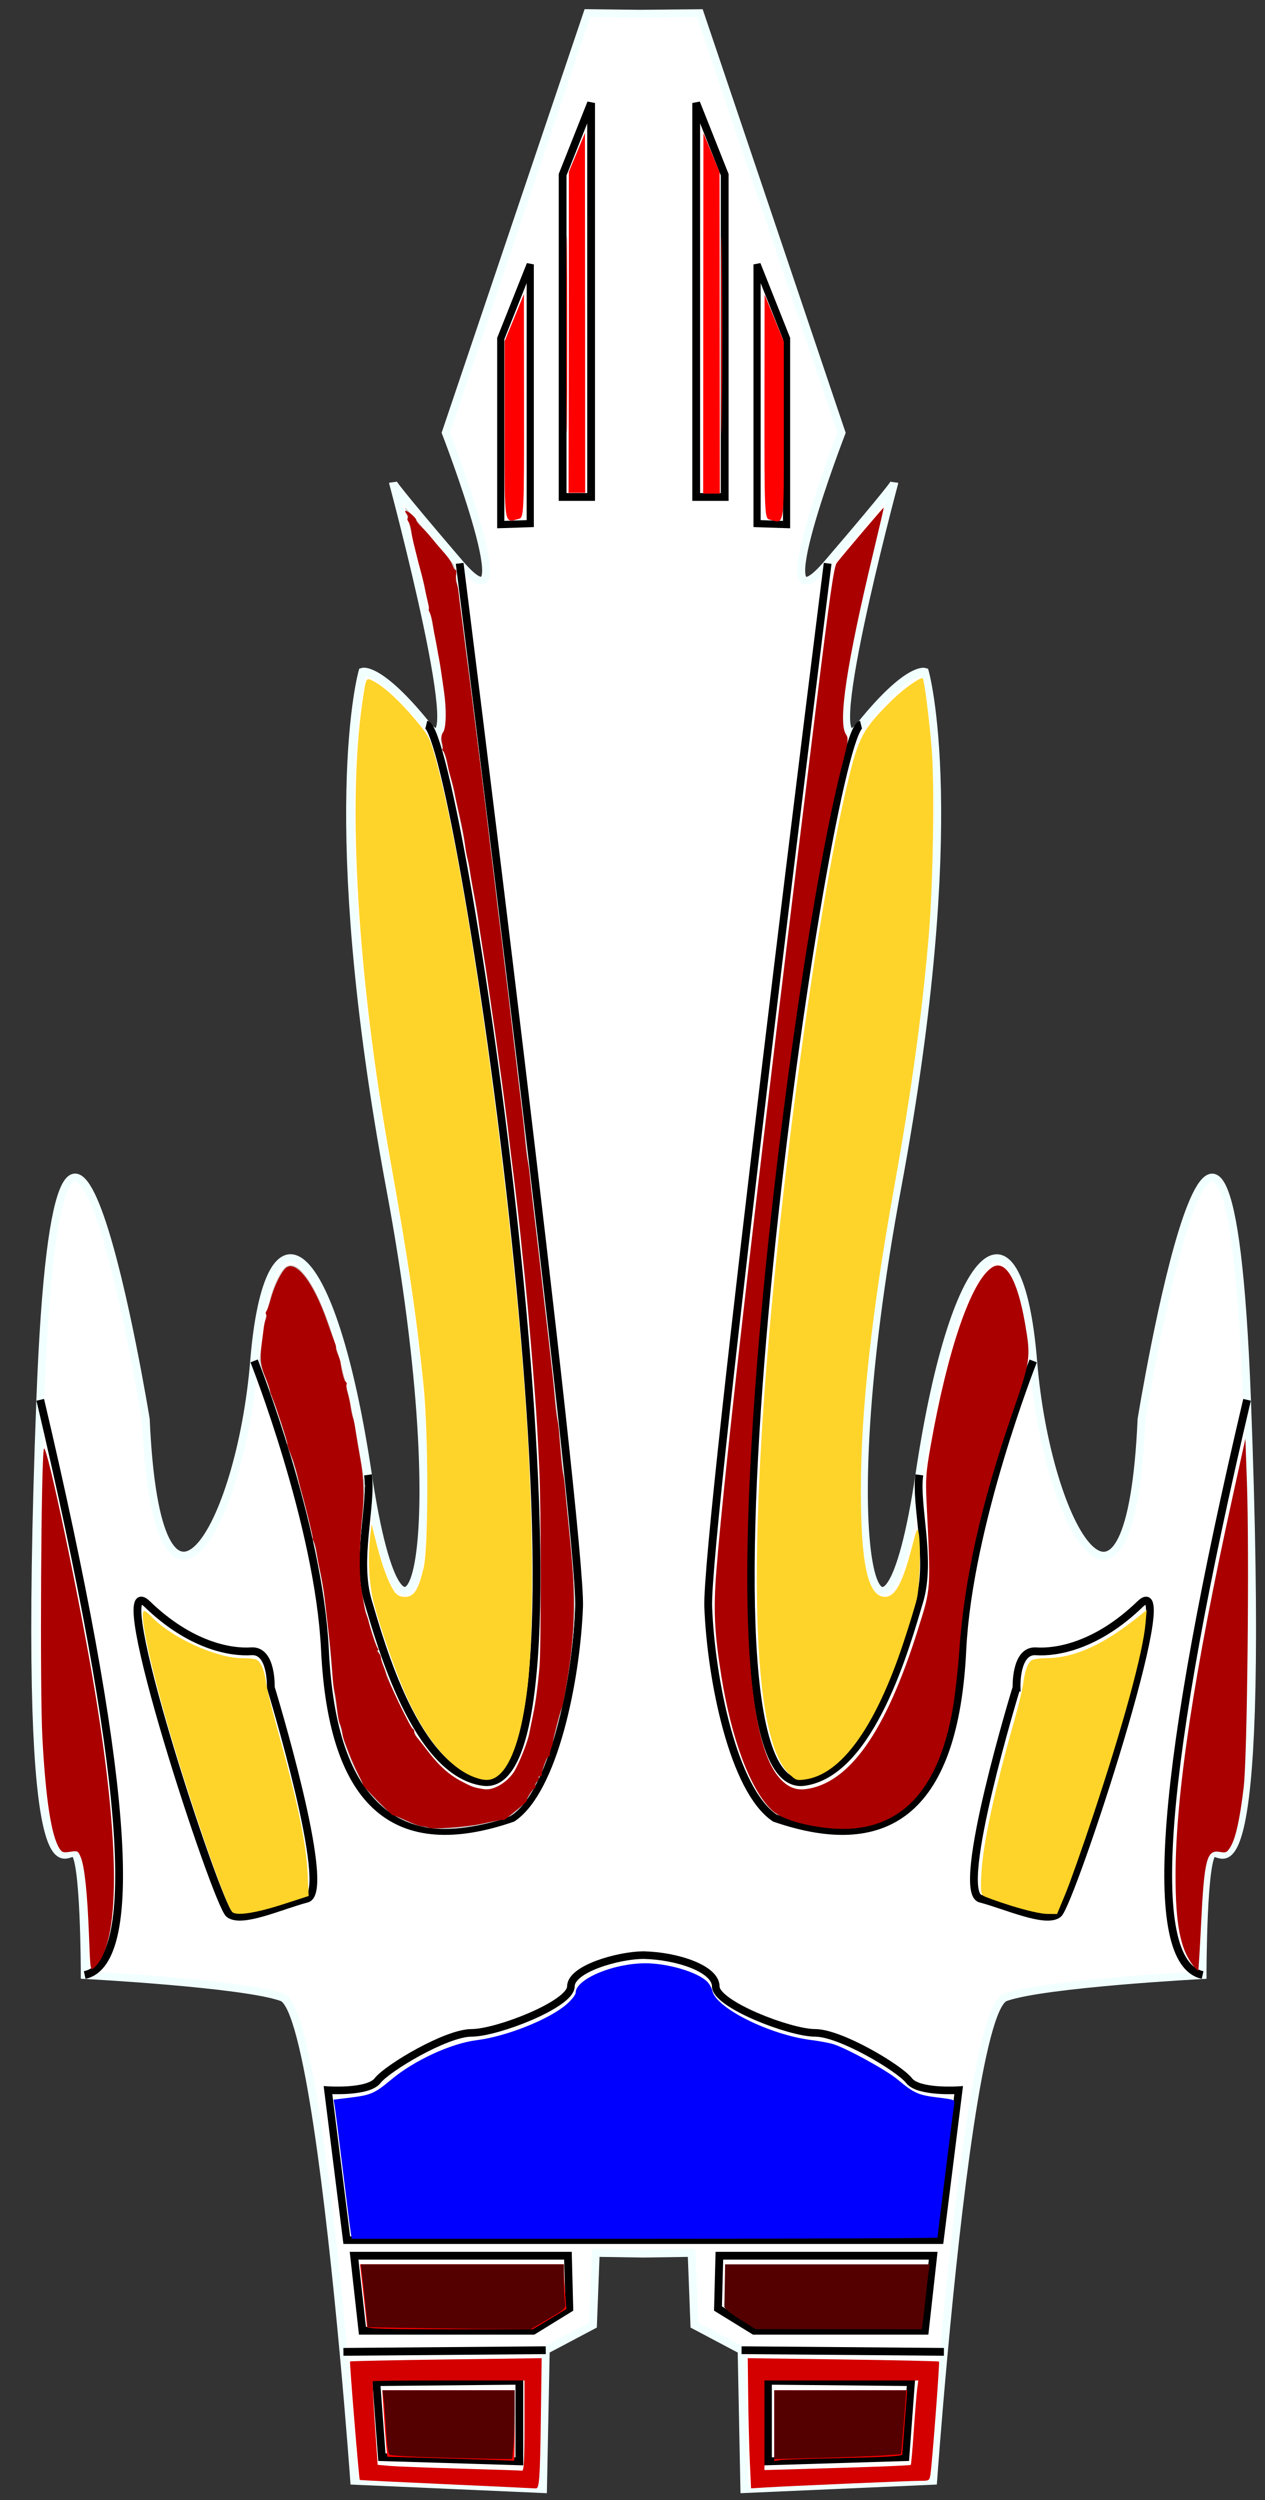 <?xml version="1.0" encoding="UTF-8" standalone="no"?>
<!-- Created with Inkscape (http://www.inkscape.org/) -->

<svg
   xmlns:dc="http://purl.org/dc/elements/1.1/"
   xmlns:cc="http://creativecommons.org/ns#"
   xmlns:rdf="http://www.w3.org/1999/02/22-rdf-syntax-ns#"
   xmlns:svg="http://www.w3.org/2000/svg"
   xmlns="http://www.w3.org/2000/svg"
   xmlns:sodipodi="http://sodipodi.sourceforge.net/DTD/sodipodi-0.dtd"
   xmlns:inkscape="http://www.inkscape.org/namespaces/inkscape"
   width="43.039mm"
   height="85.019mm"
   viewBox="0 0 43.039 85.019"
   version="1.1"
   id="svg8"
   inkscape:version="0.92.2 2405546, 2018-03-11"
   sodipodi:docname="player.svg"
   inkscape:export-filename="/home/sofia/Downloads/runaway/res/player.png"
   inkscape:export-xdpi="96"
   inkscape:export-ydpi="96">
  <rect x="0" y="0" width="43.039" height="85.019" fill="#333333" stroke="none"/>
  <defs
     id="defs2" />
  <sodipodi:namedview
     id="base"
     pagecolor="#ffffff"
     bordercolor="#666666"
     borderopacity="1.0"
     inkscape:pageopacity="0.0"
     inkscape:pageshadow="2"
     inkscape:zoom="3.959798"
     inkscape:cx="-54.866068"
     inkscape:cy="147.45074"
     inkscape:document-units="mm"
     inkscape:current-layer="layer2"
     showgrid="false"
     fit-margin-top="0"
     fit-margin-left="0"
     fit-margin-right="0"
     fit-margin-bottom="0"
     inkscape:window-width="1920"
     inkscape:window-height="1051"
     inkscape:window-x="0"
     inkscape:window-y="0"
     inkscape:window-maximized="1" />
  <g
     inkscape:groupmode="layer"
     id="layer2"
     inkscape:label="Main"
     style="display:inline">
    <path
       style="fill:#ffffff;fill-opacity:1;stroke:#f1ffff;stroke-width:0.265px;stroke-linecap:butt;stroke-linejoin:miter;stroke-opacity:1"
       d="M 23.812,0.447 28.632,14.716 c 0,0 -2.74,7.087 -0.472,4.441 2.268,-2.646 2.268,-2.74 2.268,-2.74 0,0 -2.74,10.205 -1.134,8.221 1.606,-1.984 2.173,-1.795 2.173,-1.795 0,0 1.417,4.914 -0.945,17.576 -2.362,12.662 -0.472,17.954 0.756,9.733 1.228,-8.221 3.402,-9.638 3.874,-3.874 0.472,5.764 3.307,10.489 3.685,1.984 0,0 2.929,-18.048 3.591,-0.661 0.661,17.387 -0.756,15.403 -1.134,15.403 -0.378,0 -0.378,4.158 -0.378,4.158 0,0 -5.386,0.283 -6.709,0.756 -0.868,0.31 -1.655,7.292 -2.093,12.056 C 31.884,82.47 31.75,84.358 31.75,84.358 l -6.426,0.283 -0.094,-4.725 -1.606,-0.85 -0.094,-2.457 -1.642,0.025 -1.618,-0.025 -0.094,2.457 -1.606,0.85 -0.094,4.725 -6.426,-0.283 c 0,0 -0.134,-1.888 -0.364,-4.386 C 11.246,75.208 10.459,68.226 9.591,67.916 8.268,67.444 2.882,67.16 2.882,67.16 c 0,0 0,-4.158 -0.378,-4.158 -0.378,0 -1.795,1.984 -1.134,-15.403 0.661,-17.387 3.591,0.661 3.591,0.661 0.378,8.504 3.213,3.78 3.685,-1.984 0.472,-5.764 2.646,-4.347 3.874,3.874 1.228,8.221 3.118,2.929 0.756,-9.733 -2.362,-12.662 -0.945,-17.576 -0.945,-17.576 0,0 0.567,-0.189 2.173,1.795 1.606,1.984 -1.134,-8.221 -1.134,-8.221 0,0 0,0.094 2.268,2.74 2.268,2.646 -0.472,-4.441 -0.472,-4.441 l 4.819,-14.269 1.801,0.021 z"
       id="path3698-3"
       inkscape:connector-curvature="0"
       sodipodi:nodetypes="ccscscssscsscsscccccccccccsscsscssscscscccc" />
    <path
       style="fill:none;stroke:#000000;stroke-width:0.265px;stroke-linecap:butt;stroke-linejoin:miter;stroke-opacity:1"
       d="m 25.23,79.917 6.884,0.056"
       id="path12"
       inkscape:connector-curvature="0"
       sodipodi:nodetypes="cc" />
    <path
       style="fill:none;stroke:#000000;stroke-width:0.265px;stroke-linecap:butt;stroke-linejoin:miter;stroke-opacity:1"
       d="m 29.293,24.638 c -1.169,0.283 -6.493,36.569 -1.937,35.955 2.296,-0.31 3.496,-4.725 3.922,-6.142 0.425,-1.417 -0.142,-3.26 0,-4.299"
       id="path22"
       inkscape:connector-curvature="0"
       sodipodi:nodetypes="cscc" />
    <path
       style="fill:none;stroke:#000000;stroke-width:0.265px;stroke-linecap:butt;stroke-linejoin:miter;stroke-opacity:1"
       d="m 28.159,19.157 c 0,0 -4.158,33.026 -4.063,35.483 0.094,2.457 0.85,6.237 2.268,7.182 3.911,1.348 6.12,-0.358 6.378,-5.717 0.206,-4.27 2.41,-9.827 2.41,-9.827"
       id="path24"
       inkscape:connector-curvature="0"
       sodipodi:nodetypes="cccsc" />
    <path
       style="fill:none;stroke:#000000;stroke-width:0.265px;stroke-linecap:butt;stroke-linejoin:miter;stroke-opacity:1"
       d="M 42.428,47.6 C 39.508,60.005 38.922,66.724 40.916,67.16"
       id="path26"
       inkscape:connector-curvature="0"
       sodipodi:nodetypes="cc" />
    <path
       style="fill:none;stroke:#000000;stroke-width:0.265px;stroke-linecap:butt;stroke-linejoin:miter;stroke-opacity:1"
       d="m 34.585,57.38 c 0,0 -2.126,6.945 -1.228,7.182 0.898,0.236 2.221,0.85 2.646,0.52 0.425,-0.331 4.252,-11.953 2.788,-10.536 -1.465,1.417 -2.835,1.654 -3.544,1.606 -0.709,-0.047 -0.661,1.228 -0.661,1.228 z"
       id="path28"
       inkscape:connector-curvature="0" />
    <path
       style="fill:none;stroke:#000000;stroke-width:0.265px;stroke-linecap:butt;stroke-linejoin:miter;stroke-opacity:1"
       d="m 31.467,79.255 h -5.811 l -1.228,-0.756 0.047,-1.795 H 31.75 Z"
       id="path72"
       inkscape:connector-curvature="0" />
    <path
       style="fill:none;stroke:#000000;stroke-width:0.265px;stroke-linecap:butt;stroke-linejoin:miter;stroke-opacity:1"
       d="m 26.128,80.956 v 2.74 l 4.677,-0.142 0.189,-2.551 z"
       id="path74"
       inkscape:connector-curvature="0" />
    <path
       style="fill:none;stroke:#000000;stroke-width:0.258px;stroke-linecap:butt;stroke-linejoin:miter;stroke-opacity:1"
       d="m 31.978,76.175 0.639,-5.101 c 0,0 -1.37,0.093 -1.689,-0.325 -0.32,-0.417 -2.328,-1.623 -3.196,-1.623 -0.867,0 -3.379,-0.974 -3.379,-1.577 0,-0.603 -1.313,-1.043 -2.465,-1.067 -0.85,0.006 -2.465,0.464 -2.465,1.067 0,0.603 -2.511,1.577 -3.379,1.577 -0.867,0 -2.876,1.206 -3.196,1.623 -0.32,0.417 -1.689,0.325 -1.689,0.325 l 0.639,5.101 h 10.09 z"
       id="path76-3"
       inkscape:connector-curvature="0"
       sodipodi:nodetypes="cccsscssccccc" />
    <path
       style="fill:none;stroke:#000000;stroke-width:0.265px;stroke-linecap:butt;stroke-linejoin:miter;stroke-opacity:1"
       d="M 23.687,3.502 V 16.899 h 0.969 V 5.941 Z"
       id="path93"
       inkscape:connector-curvature="0"
       sodipodi:nodetypes="ccccc" />
    <path
       style="fill:none;stroke:#000000;stroke-width:0.244px;stroke-linecap:butt;stroke-linejoin:miter;stroke-opacity:1"
       d="m 25.758,8.991 v 8.814 l 1.003,0.033 V 11.512 Z"
       id="path93-6"
       inkscape:connector-curvature="0"
       sodipodi:nodetypes="ccccc" />
    <path
       style="fill:#ff0000;stroke-width:6.751;stroke-miterlimit:4;stroke-dasharray:none"
       d="m 92.586,42.983 c 0,-11.295 0.045,-15.915 0.1,-10.268 0.055,5.647 0.055,14.888 0,20.536 -0.055,5.647 -0.1,1.027 -0.1,-10.268 z"
       id="path119"
       inkscape:connector-curvature="0"
       transform="scale(0.265)" />
    <path
       style="fill:#ff0000;stroke:none;stroke-width:6.751;stroke-miterlimit:4;stroke-dasharray:none"
       d="m 90.295,40.215 0.019,-23.125 1.034,2.5 1.034,2.5 0.019,20.625 0.019,20.625 h -1.071 -1.071 z"
       id="path121"
       inkscape:connector-curvature="0"
       transform="scale(0.265)" />
    <path
       style="fill:#ff0000;stroke:none;stroke-width:6.751;stroke-miterlimit:4;stroke-dasharray:none"
       d="M 98.758,66.665 C 98.176,66.513 98.134,65.526 98.149,52.153 l 0.016,-14.349 1.234,3.015 1.234,3.015 v 11.538 c 0,12.565 0.125,11.815 -1.875,11.292 z"
       id="path123"
       inkscape:connector-curvature="0"
       transform="scale(0.265)" />
    <path
       style="fill:none;stroke:#000000;stroke-width:0.265px;stroke-linecap:butt;stroke-linejoin:miter;stroke-opacity:1"
       d="m 18.568,79.917 -6.884,0.056"
       id="path12-6"
       inkscape:connector-curvature="0"
       sodipodi:nodetypes="cc" />
    <path
       style="fill:none;stroke:#000000;stroke-width:0.265px;stroke-linecap:butt;stroke-linejoin:miter;stroke-opacity:1"
       d="m 14.505,24.638 c 1.169,0.283 6.493,36.569 1.937,35.955 -2.296,-0.31 -3.496,-4.725 -3.922,-6.142 -0.425,-1.417 0.142,-3.26 0,-4.299"
       id="path22-7"
       inkscape:connector-curvature="0"
       sodipodi:nodetypes="cscc" />
    <path
       style="fill:none;stroke:#000000;stroke-width:0.265px;stroke-linecap:butt;stroke-linejoin:miter;stroke-opacity:1"
       d="m 15.639,19.157 c 0,0 4.158,33.026 4.063,35.483 -0.094,2.457 -0.85,6.237 -2.268,7.182 C 13.523,63.169 11.314,61.463 11.056,56.104 10.85,51.835 8.646,46.277 8.646,46.277"
       id="path24-5"
       inkscape:connector-curvature="0"
       sodipodi:nodetypes="cccsc" />
    <path
       style="fill:none;stroke:#000000;stroke-width:0.265px;stroke-linecap:butt;stroke-linejoin:miter;stroke-opacity:1"
       d="M 1.37,47.6 C 4.29,60.005 4.876,66.724 2.882,67.16"
       id="path26-3"
       inkscape:connector-curvature="0"
       sodipodi:nodetypes="cc" />
    <path
       style="fill:none;stroke:#000000;stroke-width:0.265px;stroke-linecap:butt;stroke-linejoin:miter;stroke-opacity:1"
       d="m 9.213,57.38 c 0,0 2.126,6.945 1.228,7.182 C 9.544,64.798 8.221,65.412 7.796,65.081 7.371,64.75 3.544,53.128 5.008,54.545 c 1.465,1.417 2.835,1.654 3.544,1.606 0.709,-0.047 0.661,1.228 0.661,1.228 z"
       id="path28-5"
       inkscape:connector-curvature="0" />
    <path
       style="fill:none;stroke:#000000;stroke-width:0.265px;stroke-linecap:butt;stroke-linejoin:miter;stroke-opacity:1"
       d="m 12.331,79.255 h 5.811 l 1.228,-0.756 -0.047,-1.795 h -7.276 z"
       id="path72-6"
       inkscape:connector-curvature="0" />
    <path
       style="fill:none;stroke:#000000;stroke-width:0.265px;stroke-linecap:butt;stroke-linejoin:miter;stroke-opacity:1"
       d="m 17.67,80.956 v 2.74 l -4.677,-0.142 -0.189,-2.551 z"
       id="path74-2"
       inkscape:connector-curvature="0" />
    <path
       style="fill:none;stroke:#000000;stroke-width:0.265px;stroke-linecap:butt;stroke-linejoin:miter;stroke-opacity:1"
       d="M 20.111,3.502 V 16.899 H 19.142 V 5.941 Z"
       id="path93-9"
       inkscape:connector-curvature="0"
       sodipodi:nodetypes="ccccc" />
    <path
       style="fill:none;stroke:#000000;stroke-width:0.244px;stroke-linecap:butt;stroke-linejoin:miter;stroke-opacity:1"
       d="m 18.04,8.991 v 8.814 l -1.003,0.033 V 11.512 Z"
       id="path93-6-1"
       inkscape:connector-curvature="0"
       sodipodi:nodetypes="ccccc" />
    <path
       style="fill:#ff0000;stroke-width:1.786;stroke-miterlimit:4;stroke-dasharray:none"
       d="m 19.301,11.373 c 0,-2.988 -0.012,-4.211 -0.027,-2.717 -0.015,1.494 -0.015,3.939 0,5.433 0.015,1.494 0.027,0.272 0.027,-2.717 z"
       id="path119-2"
       inkscape:connector-curvature="0" />
    <path
       style="fill:#ff0000;stroke:none;stroke-width:1.786;stroke-miterlimit:4;stroke-dasharray:none"
       d="m 19.907,10.64 -0.005,-6.118 -0.274,0.661 -0.274,0.661 -0.005,5.457 -0.005,5.457 h 0.283 0.283 z"
       id="path121-7"
       inkscape:connector-curvature="0" />
    <path
       style="fill:#ff0000;stroke:none;stroke-width:1.786;stroke-miterlimit:4;stroke-dasharray:none"
       d="m 17.668,17.639 c 0.154,-0.04 0.165,-0.301 0.161,-3.84 l -0.004,-3.796 -0.327,0.798 -0.327,0.798 v 3.053 c 0,3.324 -0.033,3.126 0.496,2.988 z"
       id="path123-0"
       inkscape:connector-curvature="0" />
    <path
       style="fill:#cccccc;stroke:none;stroke-width:4.773;stroke-miterlimit:4;stroke-dasharray:none"
       d="m 54.71,234.483 c -4.988,-0.886 -8.47,-4.471 -10.436,-10.743 -0.954,-3.044 -1.394,-5.717 -1.822,-11.066 -0.212,-2.654 -0.559,-6.018 -0.771,-7.477 -1.098,-7.569 -3.959,-18.258 -7.517,-28.079 l -0.886,-2.447 0.366,-2.856 c 0.654,-5.107 2.055,-8.999 3.392,-9.423 1.382,-0.439 3.286,2.207 4.999,6.946 1.635,4.526 3.057,10.413 4.205,17.408 l 0.638,3.889 -0.404,4.567 c -0.593,6.713 -0.427,8.677 1.167,13.785 2.796,8.959 5.587,14.443 9.012,17.709 1.602,1.528 2.842,2.267 4.602,2.741 4.118,1.109 6.507,-3.004 7.772,-13.379 0.363,-2.981 0.445,-5.634 0.437,-14.268 -0.01,-12.071 -0.458,-20.488 -1.892,-35.608 -2.575,-27.143 -7.779,-61.136 -10.738,-70.137 -0.356,-1.082 -0.355,-1.247 0.005,-1.761 1.148,-1.639 -0.337,-11.173 -4.004,-25.708 -0.473,-1.875 -0.838,-3.431 -0.811,-3.458 0.064,-0.064 6.032,6.959 6.299,7.412 0.578,0.979 11.76,94.074 14.298,119.032 1.256,12.352 1.353,14.035 1.028,17.76 -0.897,10.254 -3.688,19.41 -6.935,22.751 -0.879,0.904 -1.366,1.162 -3.052,1.616 -3.635,0.978 -6.496,1.232 -8.951,0.796 z"
       id="path882"
       inkscape:connector-curvature="0"
       transform="scale(0.265)" />
    <path
       style="fill:#aa0000;stroke:none;stroke-width:4.773;stroke-miterlimit:4;stroke-dasharray:none"
       d="m 105.381,234.467 c -3.039,-0.444 -5.281,-1.229 -6.308,-2.208 -2.731,-2.607 -5.161,-9.08 -6.469,-17.237 -0.879,-5.485 -1.021,-8.451 -0.639,-13.346 1.044,-13.365 5.545,-52.361 12.882,-111.602 1.702,-13.74 2.228,-17.382 2.58,-17.84 0.742,-0.966 5.995,-7.15 6.037,-7.108 0.022,0.022 -0.574,2.596 -1.325,5.721 -3.452,14.371 -4.581,21.885 -3.519,23.402 0.337,0.482 0.289,0.859 -0.497,3.907 -3.445,13.353 -8.006,44.234 -10.347,70.044 -2.999,33.079 -2.309,53.885 1.975,59.544 1.083,1.43 2.248,2.016 3.657,1.838 5.635,-0.711 10.336,-7.379 14.446,-20.491 1.695,-5.407 1.657,-4.836 1.103,-16.395 -0.138,-2.872 -0.074,-3.758 0.509,-7.071 2.181,-12.403 5.21,-21.23 7.888,-22.984 1.714,-1.123 3.261,1.488 4.246,7.164 0.763,4.397 0.71,4.784 -1.576,11.401 -4.1,11.869 -6.224,21.383 -6.877,30.81 -0.149,2.153 -0.496,5.274 -0.771,6.935 -1.936,11.704 -7.613,16.886 -16.997,15.516 z"
       id="path884"
       inkscape:connector-curvature="0"
       transform="scale(0.265)" />
    <path
       style="fill:#aa0000;stroke:none;stroke-width:4.773;stroke-miterlimit:4;stroke-dasharray:none"
       d="m 55.096,234.541 c -0.042,-0.043 -0.345,-0.113 -0.673,-0.156 -0.673,-0.089 -1.122,-0.248 -2.743,-0.976 -0.625,-0.281 -1.193,-0.503 -1.263,-0.494 -0.161,0.021 -3.796,-3.675 -3.788,-3.851 0.004,-0.072 -0.28,-0.696 -0.63,-1.387 -0.35,-0.691 -0.845,-1.798 -1.1,-2.461 -0.255,-0.663 -0.553,-1.432 -0.663,-1.71 -0.11,-0.278 -0.235,-0.777 -0.279,-1.109 -0.044,-0.332 -0.158,-0.787 -0.254,-1.01 -0.221,-0.513 -0.287,-0.862 -0.465,-2.427 -0.079,-0.694 -0.211,-1.547 -0.295,-1.894 -0.083,-0.347 -0.185,-1.143 -0.226,-1.768 -0.108,-1.651 -0.339,-4.23 -0.509,-5.682 -0.293,-2.502 -0.356,-3.052 -0.511,-4.417 -0.144,-1.275 -0.392,-2.692 -0.751,-4.296 -0.078,-0.347 -0.208,-1.086 -0.289,-1.641 -0.081,-0.556 -0.253,-1.209 -0.381,-1.452 -0.128,-0.243 -0.184,-0.442 -0.125,-0.442 0.086,0 -0.973,-4.334 -1.48,-6.061 -0.061,-0.208 -0.231,-0.89 -0.378,-1.515 -0.147,-0.625 -0.328,-1.307 -0.402,-1.515 -0.075,-0.208 -0.141,-0.436 -0.148,-0.505 -0.007,-0.069 -0.225,-0.666 -0.485,-1.326 -0.26,-0.66 -0.425,-1.2 -0.367,-1.2 0.098,0 -1.425,-4.711 -1.797,-5.556 -0.092,-0.208 -0.191,-0.464 -0.22,-0.568 -0.029,-0.104 -0.076,-0.218 -0.104,-0.253 -0.028,-0.035 -0.094,-0.294 -0.148,-0.577 -0.054,-0.283 -0.293,-0.964 -0.531,-1.515 -0.661,-1.527 -0.749,-2.401 -0.46,-4.537 0.094,-0.694 0.202,-1.547 0.239,-1.894 0.038,-0.347 0.153,-0.835 0.256,-1.084 0.103,-0.249 0.118,-0.523 0.033,-0.608 -0.085,-0.085 -0.06,-0.279 0.056,-0.431 0.116,-0.152 0.36,-0.844 0.543,-1.538 0.364,-1.387 1.106,-3.003 1.739,-3.788 1.272,-1.579 3.672,1.361 5.566,6.819 0.434,1.25 0.861,2.443 0.949,2.652 0.088,0.208 0.143,0.46 0.123,0.559 -0.02,0.099 0.093,0.497 0.252,0.884 0.159,0.387 0.303,0.817 0.321,0.956 0.145,1.157 0.48,2.422 0.673,2.542 0.129,0.08 0.179,0.235 0.112,0.344 -0.068,0.11 -0.006,0.585 0.136,1.056 0.143,0.471 0.313,1.254 0.378,1.741 0.065,0.486 0.193,1.111 0.283,1.389 0.176,0.541 0.21,0.715 0.442,2.273 0.083,0.556 0.336,2.033 0.563,3.283 0.414,2.289 0.481,4.633 0.204,7.197 -0.338,3.123 -0.407,7.371 -0.148,9.003 0.418,2.63 0.53,3.212 0.701,3.624 0.086,0.208 0.184,0.492 0.217,0.631 0.298,1.265 0.985,3.345 1.188,3.599 0.139,0.174 0.16,0.316 0.045,0.316 -0.114,0 -0.071,0.136 0.095,0.303 0.167,0.167 0.303,0.443 0.303,0.615 0,0.172 0.131,0.632 0.291,1.023 0.16,0.391 0.321,0.853 0.357,1.027 0.16,0.776 3.165,6.987 3.431,7.092 0.118,0.046 0.214,0.237 0.214,0.424 0,0.187 0.142,0.49 0.316,0.673 0.174,0.184 0.798,0.968 1.387,1.743 1.445,1.901 2.764,3.084 4.385,3.932 1.373,0.718 1.535,0.774 2.877,0.993 1.152,0.188 2.883,-0.809 3.808,-2.194 0.598,-0.895 1.887,-4.123 2.007,-5.024 0.019,-0.147 0.314,-1.61 0.509,-2.525 0.299,-1.404 0.521,-3.078 0.79,-5.935 0.2,-2.132 0.195,-20.744 -0.007,-25.001 -0.228,-4.807 -0.367,-7.228 -0.542,-9.47 -0.081,-1.042 -0.199,-2.576 -0.261,-3.409 -0.062,-0.833 -0.164,-2.083 -0.226,-2.778 -0.062,-0.694 -0.178,-2.058 -0.256,-3.03 -0.078,-0.972 -0.193,-2.279 -0.254,-2.904 -0.061,-0.625 -0.171,-1.761 -0.244,-2.525 -0.073,-0.764 -0.197,-1.957 -0.276,-2.652 -0.079,-0.694 -0.19,-1.774 -0.248,-2.399 -0.058,-0.625 -0.165,-1.676 -0.24,-2.336 -0.074,-0.66 -0.189,-1.683 -0.254,-2.273 -0.065,-0.59 -0.175,-1.528 -0.244,-2.083 -0.069,-0.556 -0.186,-1.522 -0.261,-2.147 -0.075,-0.625 -0.197,-1.591 -0.271,-2.147 -0.075,-0.556 -0.2,-1.578 -0.278,-2.273 -0.189,-1.675 -0.263,-2.286 -0.46,-3.788 -0.091,-0.694 -0.213,-1.646 -0.271,-2.114 -0.058,-0.468 -0.165,-1.264 -0.237,-1.768 -0.073,-0.504 -0.19,-1.343 -0.26,-1.864 l -0.256,-1.894 c -0.259,-1.911 -0.408,-2.982 -0.503,-3.599 -0.118,-0.766 -0.388,-2.627 -0.532,-3.662 -0.32,-2.302 -0.562,-3.915 -0.719,-4.798 -0.049,-0.278 -0.166,-1.016 -0.26,-1.641 -0.093,-0.625 -0.208,-1.364 -0.254,-1.641 -0.046,-0.278 -0.159,-1.073 -0.251,-1.768 -0.092,-0.694 -0.335,-2.115 -0.541,-3.157 -0.206,-1.042 -0.425,-2.292 -0.487,-2.778 -0.062,-0.486 -0.186,-1.168 -0.276,-1.515 -0.22,-0.85 -0.282,-1.194 -0.455,-2.525 -0.082,-0.625 -0.374,-2.102 -0.649,-3.283 -0.276,-1.181 -0.551,-2.452 -0.613,-2.825 -0.062,-0.373 -0.253,-1.169 -0.424,-1.768 -0.365,-1.275 -0.318,-1.08 -0.571,-2.352 -0.11,-0.556 -0.318,-1.152 -0.461,-1.326 -0.143,-0.174 -0.202,-0.316 -0.13,-0.316 0.072,0 0.045,-0.379 -0.059,-0.842 -0.129,-0.573 -0.081,-0.992 0.153,-1.311 0.4,-0.547 0.45,-3.056 0.106,-5.297 -0.128,-0.833 -0.294,-1.97 -0.37,-2.525 -0.075,-0.556 -0.188,-1.251 -0.25,-1.546 -0.062,-0.295 -0.177,-0.92 -0.255,-1.389 -0.078,-0.469 -0.204,-1.137 -0.28,-1.484 -0.076,-0.347 -0.204,-1.086 -0.286,-1.641 -0.081,-0.556 -0.253,-1.209 -0.381,-1.452 -0.128,-0.243 -0.184,-0.442 -0.124,-0.442 0.06,0 0.002,-0.426 -0.127,-0.947 -0.13,-0.521 -0.296,-1.288 -0.369,-1.705 -0.073,-0.417 -0.258,-1.212 -0.411,-1.768 -0.405,-1.467 -0.404,-1.463 -0.558,-2.083 -0.078,-0.313 -0.198,-0.795 -0.267,-1.073 -0.342,-1.367 -0.413,-1.705 -0.526,-2.509 -0.067,-0.477 -0.231,-0.999 -0.364,-1.16 -0.133,-0.16 -0.17,-0.364 -0.082,-0.452 0.088,-0.088 0.016,-0.333 -0.159,-0.545 -0.176,-0.212 -0.22,-0.381 -0.099,-0.377 0.324,0.012 1.357,0.918 1.357,1.19 0,0.128 0.313,0.536 0.694,0.905 0.382,0.369 0.979,1.029 1.326,1.467 0.347,0.437 0.915,1.107 1.263,1.488 0.8,0.878 1.237,1.515 1.426,2.076 0.082,0.243 0.233,0.442 0.336,0.442 0.103,0 0.134,0.282 0.068,0.627 -0.066,0.345 -0.037,0.828 0.063,1.073 0.101,0.245 0.214,0.787 0.252,1.204 0.038,0.417 0.135,1.241 0.216,1.831 0.081,0.591 0.204,1.528 0.273,2.084 l 0.253,2.02 c 0.221,1.771 0.365,2.879 0.491,3.787 0.067,0.486 0.192,1.452 0.278,2.147 0.085,0.694 0.199,1.604 0.253,2.02 0.054,0.417 0.167,1.326 0.253,2.02 0.085,0.694 0.199,1.604 0.253,2.02 0.054,0.417 0.167,1.326 0.253,2.02 0.085,0.694 0.207,1.66 0.271,2.147 0.064,0.486 0.164,1.282 0.221,1.768 0.127,1.074 0.337,2.782 0.521,4.241 0.075,0.596 0.197,1.619 0.27,2.273 0.073,0.654 0.177,1.529 0.231,1.946 0.054,0.417 0.167,1.326 0.252,2.02 0.085,0.694 0.21,1.717 0.279,2.273 0.069,0.556 0.174,1.465 0.235,2.02 0.103,0.934 0.251,2.147 0.496,4.041 0.15,1.158 0.391,3.169 0.515,4.293 0.061,0.556 0.163,1.408 0.226,1.894 0.154,1.189 0.4,3.211 0.523,4.293 0.254,2.228 0.492,4.257 0.749,6.377 0.072,0.59 0.181,1.527 0.244,2.083 0.063,0.556 0.172,1.465 0.242,2.02 0.122,0.967 0.327,2.674 0.514,4.293 0.048,0.417 0.16,1.553 0.25,2.525 0.089,0.972 0.233,2.109 0.319,2.525 0.086,0.417 0.195,1.155 0.241,1.641 0.09,0.949 0.272,2.612 0.443,4.041 0.058,0.486 0.172,1.452 0.253,2.147 0.081,0.694 0.195,1.66 0.253,2.147 0.207,1.735 0.389,3.302 0.519,4.483 0.307,2.776 0.538,4.799 0.734,6.44 0.079,0.66 0.2,1.712 0.27,2.337 l 0.253,2.273 c 0.069,0.625 0.18,1.619 0.246,2.209 0.066,0.59 0.186,1.868 0.267,2.84 0.081,0.972 0.22,2.109 0.309,2.525 0.089,0.417 0.186,1.099 0.216,1.515 0.215,2.984 0.42,5.115 0.529,5.482 0.07,0.237 0.176,1.004 0.235,1.705 0.1,1.188 0.169,1.912 0.48,4.999 0.529,5.248 0.67,7.406 0.664,10.164 -0.008,3.958 -0.434,7.841 -1.386,12.627 -0.041,0.208 -0.143,0.549 -0.226,0.758 -0.207,0.522 -0.985,3.548 -1.07,4.167 -0.038,0.278 -0.093,0.533 -0.122,0.568 -0.029,0.035 -0.081,0.177 -0.116,0.316 -0.035,0.139 -0.091,0.338 -0.125,0.442 -0.034,0.104 -0.048,0.275 -0.032,0.379 0.016,0.104 -0.066,0.189 -0.183,0.189 -0.214,0 -0.929,1.982 -0.844,2.336 0.025,0.104 -0.087,0.189 -0.249,0.189 -0.162,0 -0.224,0.07 -0.138,0.156 0.086,0.086 -0.01,0.322 -0.213,0.525 -0.203,0.203 -0.305,0.474 -0.226,0.601 0.079,0.128 0.048,0.232 -0.07,0.232 -0.229,0 -1.15,1.437 -1.027,1.602 0.041,0.055 -0.438,0.513 -1.063,1.018 -0.625,0.505 -1.304,1.06 -1.509,1.232 -0.205,0.173 -0.404,0.285 -0.442,0.251 -0.038,-0.035 -0.098,-0.054 -0.132,-0.042 -0.035,0.012 -0.29,0.058 -0.568,0.103 -0.278,0.045 -1.357,0.263 -2.399,0.485 -1.645,0.35 -6.214,0.67 -6.433,0.45 z"
       id="path886"
       inkscape:connector-curvature="0"
       transform="scale(0.265)" />
    <path
       style="fill:#aa0000;stroke:none;stroke-width:4.773;stroke-miterlimit:4;stroke-dasharray:none"
       d="m 11.422,248.326 c -0.205,-5.425 -0.565,-8.829 -1.058,-10.015 -0.339,-0.814 -0.4,-0.846 -1.357,-0.693 -0.86,0.138 -1.054,0.08 -1.369,-0.41 -1.049,-1.634 -1.77,-6.294 -2.197,-14.207 -0.334,-6.195 -0.167,-36.448 0.205,-37.114 0.368,-0.658 4.65,19.702 6.504,30.927 3.326,20.136 3.306,32.637 -0.057,35.678 -0.492,0.445 -0.499,0.403 -0.671,-4.167 z"
       id="path888"
       inkscape:connector-curvature="0"
       transform="scale(0.265)" />
    <path
       style="fill:#aa0000;stroke:none;stroke-width:4.773;stroke-miterlimit:4;stroke-dasharray:none"
       d="m 153.107,252.109 c -1.572,-2.061 -2.18,-5.247 -2.18,-11.423 0,-10.426 2.364,-26.077 7.381,-48.874 l 1.584,-7.197 0.197,5.556 c 0.324,9.135 0.049,35.258 -0.412,39.163 -0.48,4.059 -1.033,6.56 -1.69,7.64 -0.448,0.736 -0.588,0.806 -1.342,0.664 -1.724,-0.323 -2.032,0.869 -2.452,9.48 -0.152,3.125 -0.313,5.718 -0.357,5.762 -0.044,0.044 -0.372,-0.303 -0.729,-0.771 z"
       id="path890"
       inkscape:connector-curvature="0"
       transform="scale(0.265)" />
    <path
       style="fill:#ffd42a;stroke:none;stroke-width:4.773;stroke-miterlimit:4;stroke-dasharray:none"
       d="m 29.794,245.318 c -0.921,-1.139 -5.605,-14.746 -8.29,-24.084 -2.414,-8.394 -3.673,-14.521 -2.985,-14.521 0.134,0 0.519,0.296 0.856,0.659 2.532,2.725 8.359,5.402 11.756,5.402 0.723,0 1.499,0.071 1.724,0.157 0.6,0.23 1.097,1.346 1.29,2.897 0.094,0.751 0.661,3.127 1.261,5.28 2.737,9.82 3.898,15.293 4.082,19.236 l 0.138,2.947 -3.254,1.053 c -3.604,1.166 -6.122,1.539 -6.578,0.975 z"
       id="path892"
       inkscape:connector-curvature="0"
       transform="scale(0.265)" />
    <path
       style="fill:#ffd42a;stroke:none;stroke-width:4.773;stroke-miterlimit:4;stroke-dasharray:none"
       d="m 60.994,228.082 c -3.236,-1.156 -6.411,-4.971 -8.963,-10.771 -1.347,-3.061 -3.179,-8.325 -4.027,-11.573 -0.637,-2.439 -0.811,-5.836 -0.452,-8.823 l 0.161,-1.338 0.699,2.771 c 0.756,3 1.795,5.57 2.516,6.222 0.276,0.25 0.773,0.378 1.274,0.329 1.013,-0.1 1.565,-1.047 2.196,-3.77 0.62,-2.673 0.61,-17.172 -0.016,-23.333 -0.909,-8.944 -1.943,-15.939 -4.311,-29.168 -4.126,-23.045 -5.482,-45.356 -3.553,-58.462 0.496,-3.371 0.438,-3.26 1.433,-2.754 1.349,0.687 3.33,2.501 5.318,4.871 1.814,2.162 1.891,2.31 2.669,5.117 3.951,14.263 9.526,54.055 11.512,82.165 1.029,14.567 1.141,29.796 0.271,36.953 -0.726,5.97 -1.986,9.83 -3.673,11.249 -0.868,0.73 -1.662,0.813 -3.053,0.316 z"
       id="path894"
       inkscape:connector-curvature="0"
       transform="scale(0.265)" />
    <path
       style="fill:#ffd42a;stroke:none;stroke-width:4.773;stroke-miterlimit:4;stroke-dasharray:none"
       d="m 129.84,244.547 c -1.806,-0.565 -3.441,-1.154 -3.633,-1.308 -0.277,-0.221 -0.319,-0.839 -0.203,-2.936 0.208,-3.753 1.699,-10.656 4.201,-19.449 0.533,-1.875 1.045,-3.977 1.137,-4.672 0.243,-1.838 0.622,-2.874 1.154,-3.159 0.258,-0.138 1.072,-0.252 1.811,-0.254 3.645,-0.01 7.437,-1.736 12.052,-5.484 l 0.86,-0.699 -0.138,1.641 c -0.317,3.774 -2.823,12.973 -6.741,24.749 -1.363,4.097 -2.962,8.615 -3.553,10.038 l -1.074,2.589 -1.295,-0.014 c -0.772,-0.008 -2.619,-0.429 -4.578,-1.042 z"
       id="path896"
       inkscape:connector-curvature="0"
       transform="scale(0.265)" />
    <path
       style="fill:#ffd42a;stroke:none;stroke-width:4.773;stroke-miterlimit:4;stroke-dasharray:none"
       d="m 101.22,227.518 c -3.913,-3.934 -5.025,-20.326 -3.193,-47.069 1.782,-26.011 6.741,-62.836 10.748,-79.802 1.44,-6.099 1.966,-7.077 5.873,-10.924 1.364,-1.343 3.593,-2.906 3.82,-2.679 0.21,0.21 0.889,5.621 1.169,9.31 0.365,4.816 0.159,17.121 -0.399,23.739 -0.83,9.852 -2.206,19.856 -4.433,32.23 -2.897,16.098 -4.282,28.717 -4.278,38.986 0.004,9.312 0.887,13.386 2.945,13.588 1.381,0.135 2.375,-1.616 3.598,-6.341 0.611,-2.36 0.728,-2.62 0.866,-1.926 0.305,1.523 0.161,6.891 -0.228,8.542 -0.209,0.889 -1.006,3.489 -1.77,5.777 -3.581,10.727 -7.943,16.754 -12.584,17.39 -1.099,0.151 -1.21,0.108 -2.135,-0.822 z"
       id="path898"
       inkscape:connector-curvature="0"
       transform="scale(0.265)" />
    <path
       style="fill:#ff0000;stroke:none;stroke-width:4.773;stroke-miterlimit:4;stroke-dasharray:none"
       d="m 99.409,311.257 v -4.539 h 8.531 8.531 l -0.308,3.977 c -0.17,2.188 -0.315,4.107 -0.324,4.264 -0.011,0.203 -2.201,0.334 -7.528,0.449 -4.132,0.089 -7.826,0.213 -8.207,0.275 l -0.694,0.113 z"
       id="path900"
       inkscape:connector-curvature="0"
       transform="scale(0.265)" />
    <path
       style="fill:#ff0000;stroke:none;stroke-width:4.773;stroke-miterlimit:4;stroke-dasharray:none"
       d="m 57.833,315.483 -8.115,-0.239 -0.152,-1.675 c -0.084,-0.921 -0.227,-2.839 -0.318,-4.263 l -0.166,-2.589 h 8.496 8.496 v 4.546 c 0,2.5 -0.028,4.526 -0.063,4.502 -0.035,-0.024 -3.715,-0.151 -8.178,-0.283 z"
       id="path902"
       inkscape:connector-curvature="0"
       transform="scale(0.265)" />
    <path
       style="fill:#ff0000;stroke:none;stroke-width:4.773;stroke-miterlimit:4;stroke-dasharray:none"
       d="m 47.121,298.573 c -0.007,-0.174 -0.212,-2.049 -0.456,-4.167 l -0.443,-3.851 h 13.083 13.083 l 0.002,0.821 c 7.58e-4,0.451 0.073,1.741 0.161,2.866 l 0.159,2.046 -2.153,1.3 -2.153,1.3 H 57.769 c -8.333,0 -10.637,-0.068 -10.647,-0.316 z"
       id="path904"
       inkscape:connector-curvature="0"
       transform="scale(0.265)" />
    <path
       style="fill:#550000;stroke:none;stroke-width:4.773;stroke-miterlimit:4;stroke-dasharray:none"
       d="m 94.99,297.609 c -1.111,-0.693 -2.011,-1.427 -1.999,-1.631 0.012,-0.204 0.04,-1.508 0.063,-2.897 l 0.042,-2.525 h 13.143 13.143 l -0.133,0.821 c -0.073,0.451 -0.251,1.957 -0.395,3.346 -0.144,1.389 -0.321,2.895 -0.395,3.346 l -0.133,0.821 -10.658,-0.01 -10.658,-0.01 z"
       id="path906"
       inkscape:connector-curvature="0"
       transform="scale(0.265)" />
    <path
       style="fill:#550000;stroke:none;stroke-width:4.773;stroke-miterlimit:4;stroke-dasharray:none"
       d="m 51.148,298.7 -3.941,-0.076 -0.294,-2.9 c -0.162,-1.595 -0.364,-3.41 -0.449,-4.034 l -0.155,-1.134 h 13.04 13.04 l 0.003,1.957 c 0.002,1.076 0.064,2.355 0.138,2.841 0.135,0.883 0.132,0.886 -2.131,2.21 l -2.266,1.326 -6.521,-0.056 c -3.587,-0.031 -8.295,-0.091 -10.462,-0.133 z"
       id="path908"
       inkscape:connector-curvature="0"
       transform="scale(0.265)" />
    <path
       style="fill:#550000;stroke:none;stroke-width:4.773;stroke-miterlimit:4;stroke-dasharray:none"
       d="m 55.089,315.317 c -2.639,-0.083 -4.925,-0.23 -5.079,-0.328 -0.163,-0.103 -0.352,-1.424 -0.45,-3.151 -0.093,-1.636 -0.235,-3.457 -0.316,-4.047 l -0.147,-1.073 h 8.489 8.489 v 2.867 c 0,1.577 -0.073,3.566 -0.162,4.419 l -0.162,1.552 -2.931,-0.044 c -1.612,-0.024 -5.091,-0.112 -7.73,-0.195 z"
       id="path910"
       inkscape:connector-curvature="0"
       transform="scale(0.265)" />
    <path
       style="fill:#550000;stroke:none;stroke-width:4.773;stroke-miterlimit:4;stroke-dasharray:none"
       d="m 99.409,311.134 v -4.416 h 8.479 8.479 l -0.18,2.336 c -0.099,1.285 -0.249,3.131 -0.335,4.104 l -0.155,1.768 -2.273,0.161 c -1.25,0.089 -4.915,0.229 -8.144,0.313 l -5.872,0.152 z"
       id="path912"
       inkscape:connector-curvature="0"
       transform="scale(0.265)" />
    <path
       style="fill:#d40000;stroke:none;stroke-width:4.773;stroke-miterlimit:4;stroke-dasharray:none"
       d="m 96.274,315.977 c -0.085,-1.829 -0.181,-5.588 -0.214,-8.353 l -0.06,-5.028 12.226,0.166 c 6.724,0.091 12.274,0.214 12.333,0.272 0.105,0.105 -0.867,12.898 -1.101,14.479 -0.117,0.795 -0.16,0.821 -1.328,0.821 -1.318,0 -16.984,0.673 -19.896,0.855 l -1.806,0.113 z m 13.935,0.621 c 3.648,-0.113 6.674,-0.252 6.725,-0.308 0.051,-0.056 0.225,-2.034 0.386,-4.395 0.161,-2.361 0.358,-4.776 0.438,-5.366 l 0.144,-1.073 h -9.878 -9.878 v 5.749 5.749 l 2.715,-0.075 c 1.493,-0.041 5.699,-0.167 9.347,-0.281 z"
       id="path916"
       inkscape:connector-curvature="0"
       transform="scale(0.265)" />
    <path
       style="fill:#d40000;stroke:none;stroke-width:4.773;stroke-miterlimit:4;stroke-dasharray:none"
       d="m 57.362,318.773 c -6.111,-0.276 -11.138,-0.523 -11.169,-0.549 -0.104,-0.085 -1.339,-15.119 -1.249,-15.209 0.048,-0.048 5.603,-0.163 12.345,-0.254 l 12.257,-0.166 -0.105,7.554 c -0.113,8.12 -0.192,9.214 -0.663,9.161 -0.167,-0.019 -5.304,-0.26 -11.416,-0.537 z m 9.975,-7.51 v -5.808 h -9.681 c -5.324,0 -9.728,0.048 -9.787,0.106 -0.058,0.058 0.057,2.495 0.257,5.414 l 0.363,5.308 1.532,0.137 c 0.842,0.075 4.941,0.233 9.108,0.351 4.167,0.118 7.718,0.233 7.892,0.257 0.245,0.033 0.316,-1.264 0.316,-5.765 z"
       id="path918"
       inkscape:connector-curvature="0"
       transform="scale(0.265)" />
    <path
       style="fill:#0000ff;stroke:none;stroke-width:4.773;stroke-miterlimit:4;stroke-dasharray:none"
       d="m 45.01,286.325 c -0.082,-0.521 -0.545,-4.186 -1.03,-8.144 -0.485,-3.959 -0.941,-7.548 -1.014,-7.977 l -0.132,-0.78 2.259,-0.278 c 2.508,-0.309 3.043,-0.547 5.107,-2.274 2.982,-2.495 7.691,-4.667 11.026,-5.085 3.822,-0.479 9.352,-2.693 11.543,-4.622 0.624,-0.549 1.134,-1.201 1.134,-1.448 0,-1.758 4.808,-3.792 8.965,-3.792 2.845,0 6.586,1.096 7.876,2.308 0.307,0.288 0.628,0.843 0.714,1.233 0.487,2.219 7.346,5.63 12.675,6.305 1.083,0.137 2.367,0.376 2.853,0.53 1.77,0.562 6.822,3.337 8.254,4.534 2.112,1.765 2.635,2 5.134,2.308 2.22,0.273 2.24,0.282 2.125,0.932 -0.118,0.669 -2.129,16.767 -2.129,17.044 0,0.084 -16.923,0.153 -37.606,0.153 H 45.158 Z"
       id="path922"
       inkscape:connector-curvature="0"
       transform="scale(0.265)" />
  </g>
</svg>
